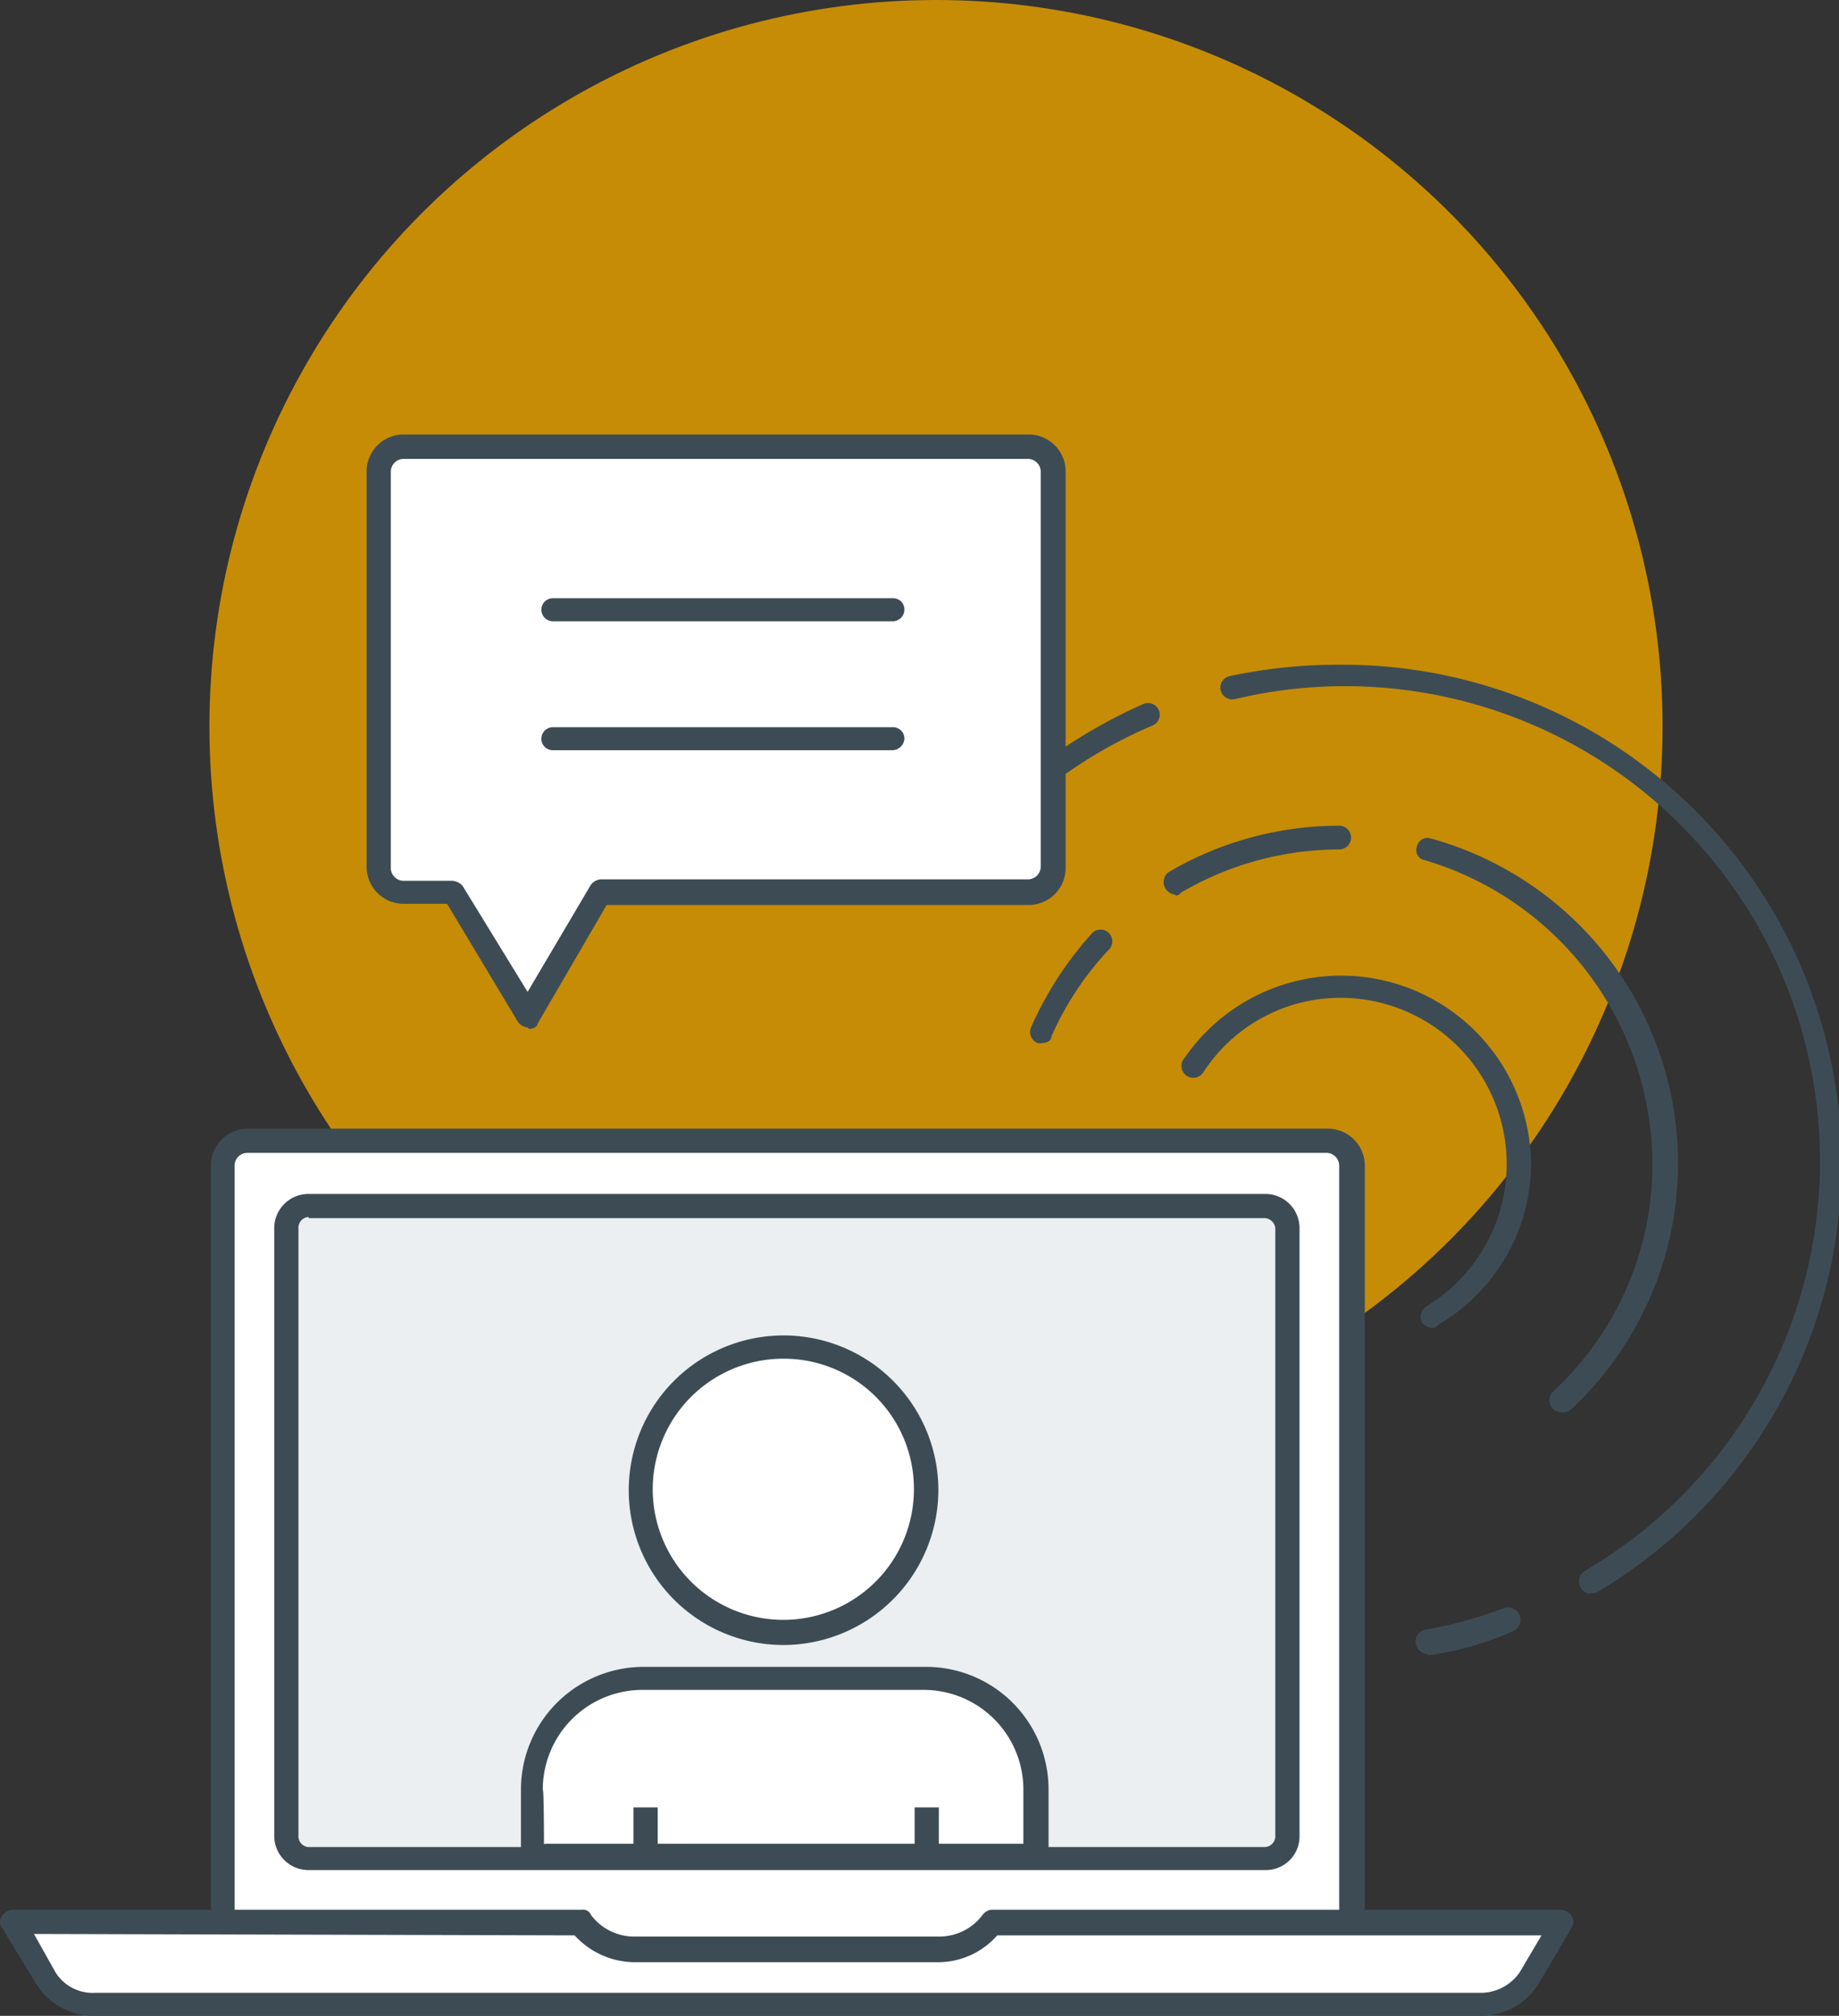 <svg xmlns="http://www.w3.org/2000/svg" viewBox="0 0 77.45 84.91"><rect x="0" y="0" width="77.45" height="84.91" fill="#333333" stroke="none"/><defs><style>.cls-1{fill:#c68c06;}.cls-2{fill:#fff;}.cls-3{fill:#3d4c54;}.cls-4{fill:#ebeff2;}</style></defs><title>support</title><g id="Layer_2" data-name="Layer 2"><g id="Layer_1-2" data-name="Layer 1"><circle class="cls-1" cx="39.42" cy="30.6" r="30.6"></circle></g><g id="Layer_4" data-name="Layer 4"><path class="cls-2" d="M26.79,82.11,9.34,80.92V49.05a1,1,0,0,1,1-1H55.81a1,1,0,0,1,1,1V80.92Z"></path><path class="cls-3" d="M56.89,81.46A.48.48,0,0,1,56.4,81V49.1a.54.54,0,0,0-.54-.54H10.42a.54.54,0,0,0-.54.54V81a.49.49,0,0,1-1,0V49.1a1.56,1.56,0,0,1,1.56-1.56H55.92a1.56,1.56,0,0,1,1.56,1.56V81a.69.69,0,0,1-.59.48"></path><path class="cls-4" d="M54.25,51.69a.91.91,0,0,0-.92-.92H13a.91.91,0,0,0-.92.92V77.37a.91.91,0,0,0,.92.92H53.28a.9.9,0,0,0,.91-.92l.06-25.68Z"></path><path class="cls-3" d="M53.33,78.77H13a1.44,1.44,0,0,1-1.45-1.45V51.74A1.44,1.44,0,0,1,13,50.29H53.28a1.44,1.44,0,0,1,1.45,1.45V77.37a1.42,1.42,0,0,1-1.4,1.4M13,51.26a.45.45,0,0,0-.43.43V77.37a.45.45,0,0,0,.43.43H53.28a.46.46,0,0,0,.43-.43V51.74a.47.47,0,0,0-.43-.43H13Z"></path><path class="cls-2" d="M41.76,80.92a2.82,2.82,0,0,1-2.21,1.14H26.68a2.75,2.75,0,0,1-2.21-1.14H.57l1.34,2.37A2.38,2.38,0,0,0,4,84.42H62.38a2.43,2.43,0,0,0,2-1.13l1.35-2.37Z"></path><path class="cls-3" d="M62.32,84.91H4a2.87,2.87,0,0,1-2.48-1.35L.08,81.19a.39.39,0,0,1,0-.48.56.56,0,0,1,.43-.27h24a.36.36,0,0,1,.38.22,2.27,2.27,0,0,0,1.83.91H39.55a2.27,2.27,0,0,0,1.83-.91.54.54,0,0,1,.38-.22h24a.56.56,0,0,1,.43.27.42.42,0,0,1,0,.48L64.8,83.56a2.87,2.87,0,0,1-2.48,1.35M1.43,81.46l.91,1.62A1.84,1.84,0,0,0,4,83.94H62.38A2,2,0,0,0,64,83.08l.92-1.56H42a3.32,3.32,0,0,1-2.47,1.13H26.68a3.45,3.45,0,0,1-2.48-1.13L1.43,81.46Z"></path><path class="cls-2" d="M39,62.73a6,6,0,1,1-6-6,6,6,0,0,1,6,6"></path><path class="cls-3" d="M33,69.29a6.52,6.52,0,1,1,6.52-6.51A6.54,6.54,0,0,1,33,69.29m0-12.06a5.5,5.5,0,1,0,5.49,5.5A5.48,5.48,0,0,0,33,57.23"></path><path class="cls-2" d="M43.64,78.18H22.43v-2.8a4.69,4.69,0,0,1,4.68-4.69H39a4.69,4.69,0,0,1,4.68,4.69v2.8Z"></path><path class="cls-3" d="M43.64,78.66H22.43a.48.48,0,0,1-.49-.48v-2.8a5.17,5.17,0,0,1,5.17-5.17H39a5.16,5.16,0,0,1,5.16,5.17v2.8a.47.47,0,0,1-.48.48m-20.73-1H43.1V75.38a4.2,4.2,0,0,0-4.2-4.2H27.06a4.2,4.2,0,0,0-4.2,4.2C22.91,75.38,22.91,77.69,22.91,77.69Z"></path><rect class="cls-3" x="26.68" y="76.13" width="1.02" height="1.78"></rect><rect class="cls-3" x="38.52" y="76.13" width="1.02" height="1.78"></rect><path class="cls-3" d="M60.33,55.94a.7.7,0,0,1-.43-.21.53.53,0,0,1,.16-.7,7,7,0,0,0-3.61-13,6.87,6.87,0,0,0-5.76,3.12.5.5,0,1,1-.8-.59A8,8,0,0,1,64.48,49a7.87,7.87,0,0,1-3.88,6.78c-.11.11-.16.16-.27.16"></path><path class="cls-3" d="M65.77,59.49a.57.57,0,0,1-.38-.16.51.51,0,0,1,0-.7A13,13,0,0,0,69.59,49,13.38,13.38,0,0,0,60,36.23a.43.43,0,0,1-.32-.59.45.45,0,0,1,.59-.32,14.19,14.19,0,0,1,5.87,24.07.58.58,0,0,1-.32.1"></path><path class="cls-3" d="M49.51,37.69a.56.56,0,0,1-.43-.27.52.52,0,0,1,.16-.7,14.19,14.19,0,0,1,7.16-1.94.49.49,0,1,1,0,1,13.17,13.17,0,0,0-6.68,1.83.21.21,0,0,1-.21.11"></path><path class="cls-3" d="M43.91,43.93a.37.37,0,0,1-.22,0,.5.5,0,0,1-.27-.65A14.8,14.8,0,0,1,46,39.3a.49.49,0,0,1,.7.7,12.88,12.88,0,0,0-2.42,3.66c0,.17-.17.27-.38.27"></path><path class="cls-3" d="M60.12,69.67a.52.52,0,0,1-.49-.43.5.5,0,0,1,.38-.59,18.58,18.58,0,0,0,3.34-.92.51.51,0,0,1,.32,1,13.16,13.16,0,0,1-3.55,1h0"></path><path class="cls-3" d="M67,67.14a.56.56,0,0,1-.43-.27.52.52,0,0,1,.17-.7A20,20,0,0,0,52,29.45a.5.5,0,0,1-.59-.38.49.49,0,0,1,.37-.59A21.91,21.91,0,0,1,56.4,28,21,21,0,0,1,67.22,67.09a.5.5,0,0,1-.27,0"></path><path class="cls-3" d="M42.46,34.51a.57.57,0,0,1-.38-.16.57.57,0,0,1,0-.7,22.24,22.24,0,0,1,6.08-4,.49.49,0,1,1,.38.91,19.38,19.38,0,0,0-5.82,3.82.37.37,0,0,1-.26.11"></path><path class="cls-2" d="M44.45,36.61a1,1,0,0,1-1,1H25.28l-3,5.17-3.17-5.17H17a1,1,0,0,1-1-1V19.92a1,1,0,0,1,1-1H43.32a1,1,0,0,1,1,1V36.61Z"></path><path class="cls-3" d="M22.26,43.29a.67.67,0,0,1-.43-.22l-3-5H17a1.56,1.56,0,0,1-1.56-1.56V19.87A1.56,1.56,0,0,1,17,18.3H43.32a1.56,1.56,0,0,1,1.56,1.57V36.56a1.56,1.56,0,0,1-1.56,1.56H25.55l-2.91,5c0,.11-.16.22-.38.22ZM17,19.33a.54.54,0,0,0-.54.54V36.56a.54.54,0,0,0,.54.54h2.05a.65.65,0,0,1,.43.21l2.74,4.47,2.64-4.47a.56.56,0,0,1,.43-.27h18a.54.54,0,0,0,.54-.54V19.87a.54.54,0,0,0-.54-.54Z"></path><path class="cls-3" d="M37.56,26.17H23.29a.49.49,0,0,1-.49-.49.48.48,0,0,1,.49-.48H37.61a.47.47,0,0,1,.48.48.5.5,0,0,1-.53.49"></path><path class="cls-3" d="M37.56,31.6H23.29a.48.48,0,0,1-.49-.48.49.49,0,0,1,.49-.49H37.61a.48.48,0,0,1,.48.49.52.52,0,0,1-.53.48"></path></g></g></svg>